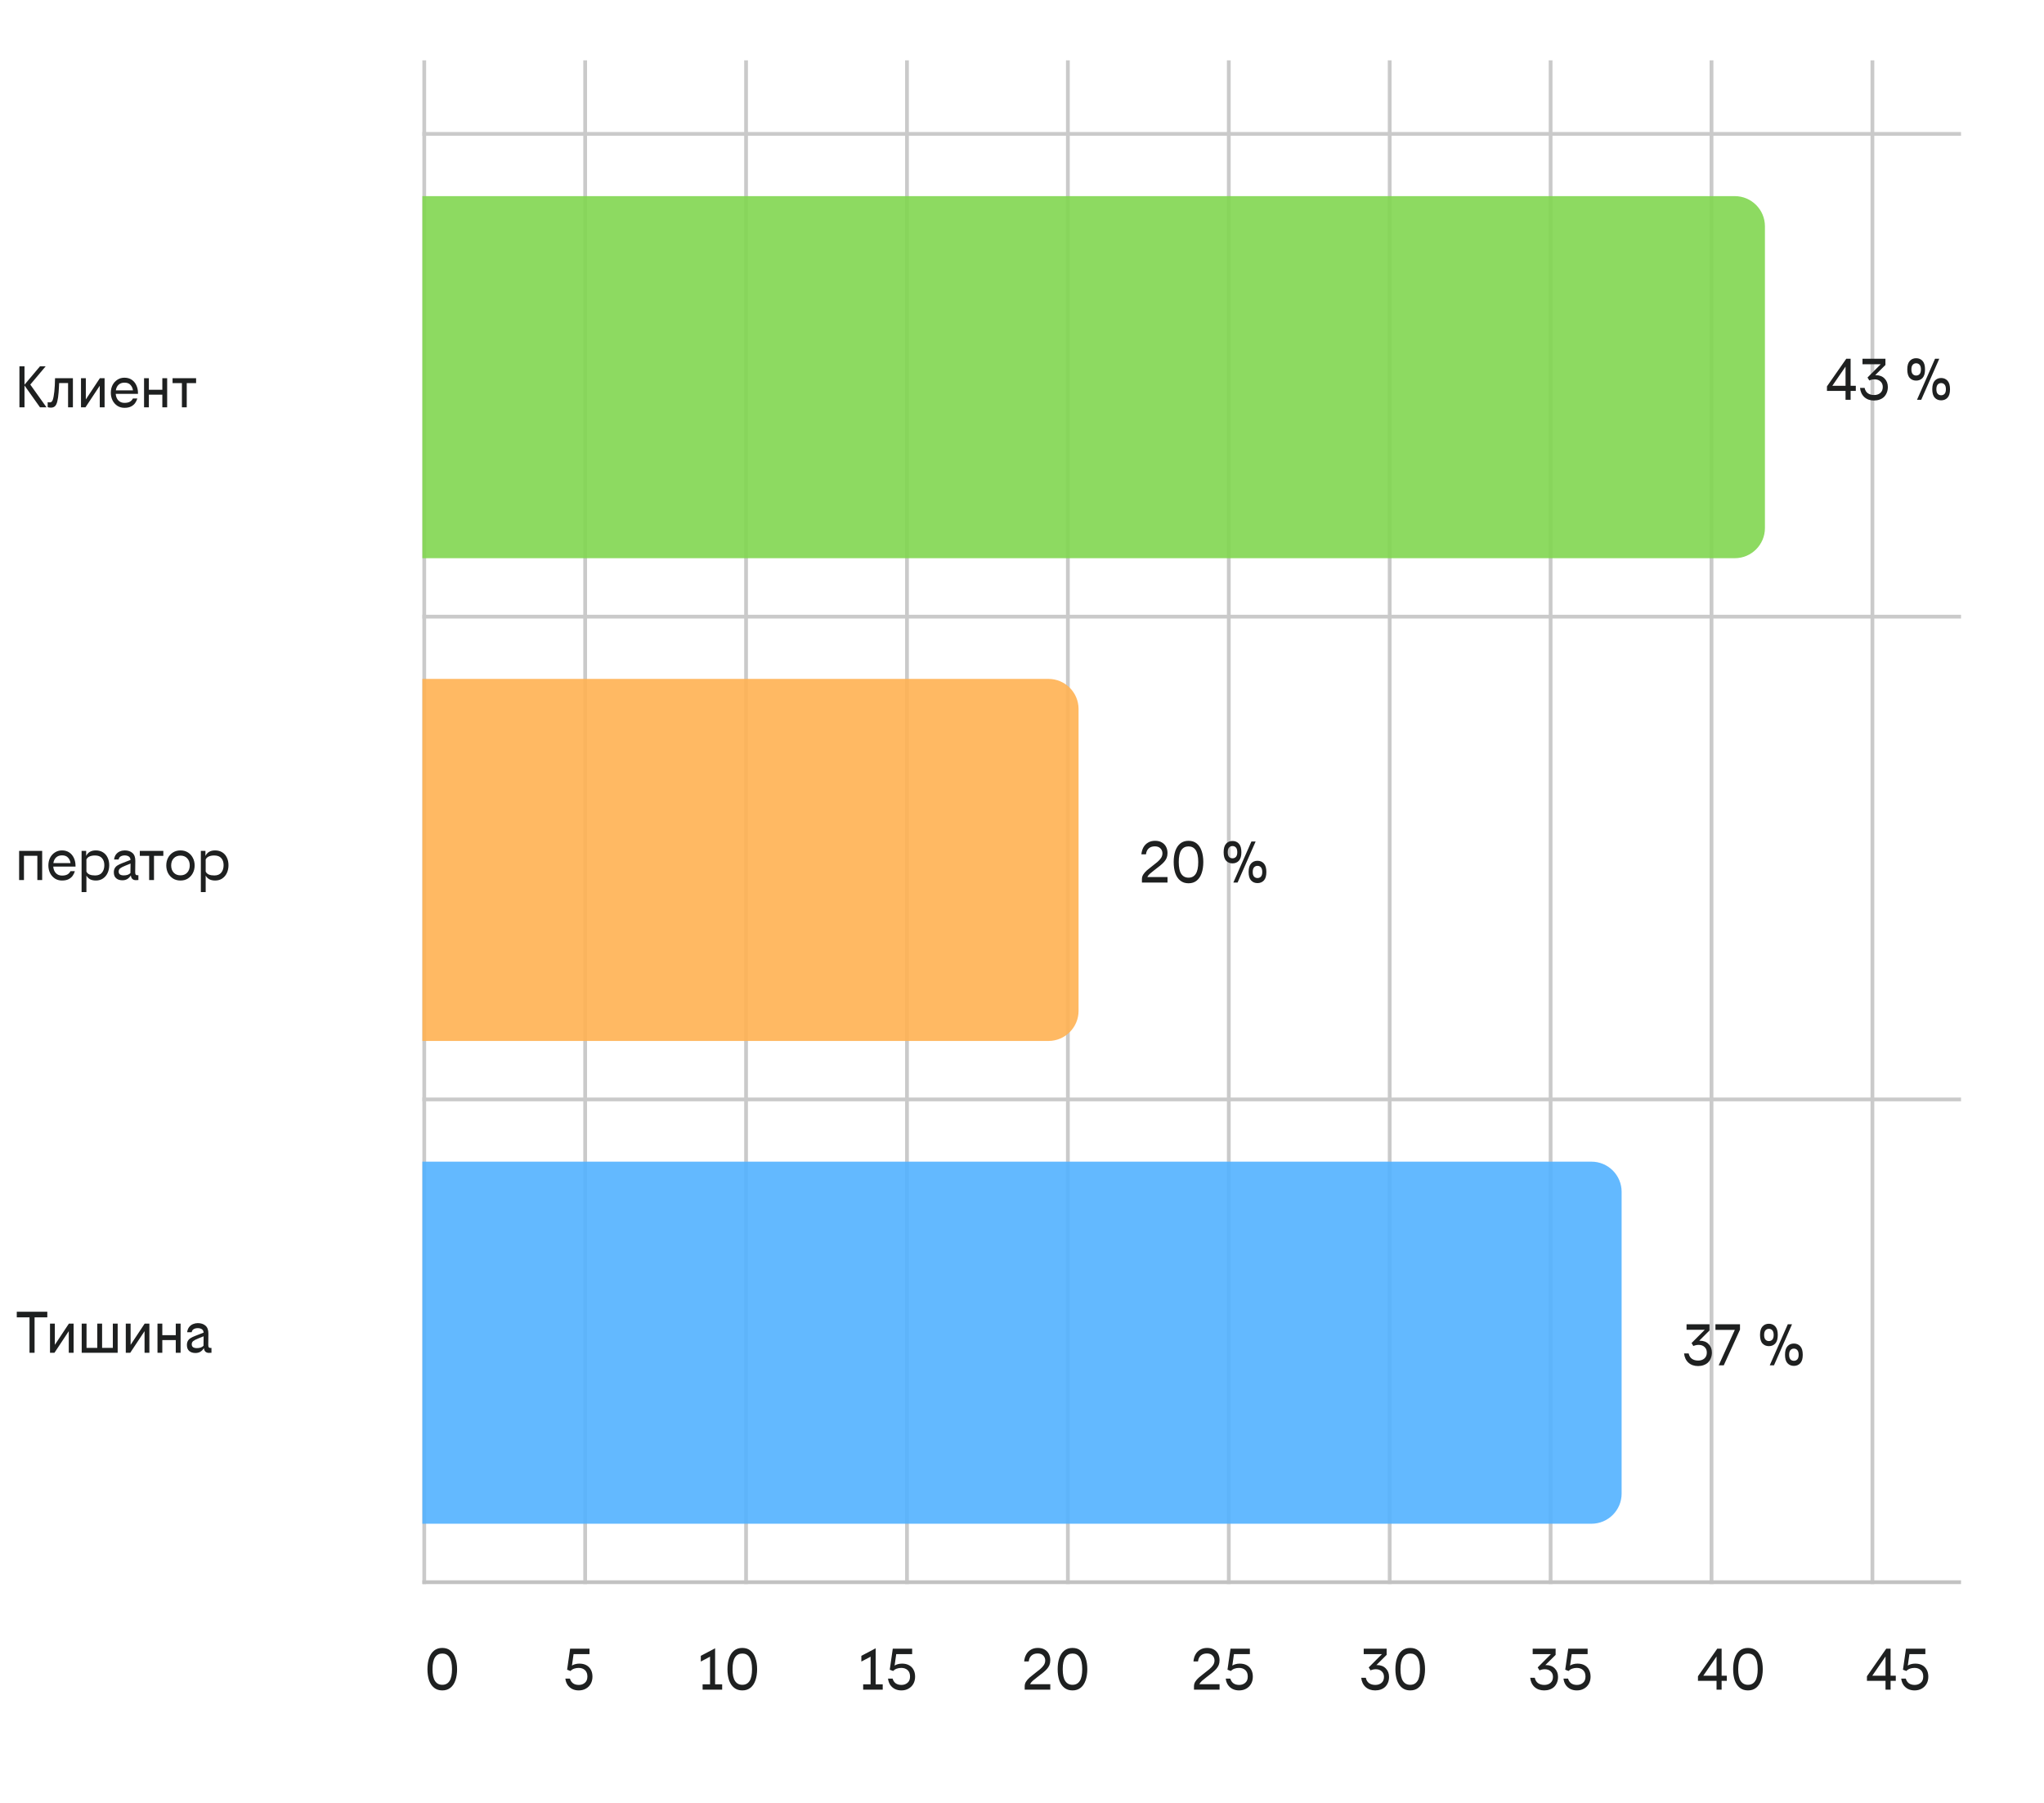 <svg width="271" height="239" viewBox="0 0 271 239" fill="none" xmlns="http://www.w3.org/2000/svg">
<line y1="-0.25" x2="202" y2="-0.25" transform="matrix(0 -1 -1 0 248 210)" stroke="#CACACA" stroke-width="0.5"/>
<line y1="-0.25" x2="202" y2="-0.25" transform="matrix(0 -1 -1 0 226.667 210)" stroke="#CACACA" stroke-width="0.5"/>
<line y1="-0.25" x2="202" y2="-0.25" transform="matrix(0 -1 -1 0 205.333 210)" stroke="#CACACA" stroke-width="0.5"/>
<line y1="-0.25" x2="202" y2="-0.25" transform="matrix(0 -1 -1 0 184 210)" stroke="#CACACA" stroke-width="0.5"/>
<line y1="-0.25" x2="202" y2="-0.25" transform="matrix(0 -1 -1 0 162.667 210)" stroke="#CACACA" stroke-width="0.5"/>
<line y1="-0.25" x2="202" y2="-0.25" transform="matrix(0 -1 -1 0 141.333 210)" stroke="#CACACA" stroke-width="0.5"/>
<line y1="-0.25" x2="202" y2="-0.25" transform="matrix(0 -1 -1 0 120 210)" stroke="#CACACA" stroke-width="0.5"/>
<line y1="-0.25" x2="202" y2="-0.25" transform="matrix(0 -1 -1 0 98.666 210)" stroke="#CACACA" stroke-width="0.5"/>
<line y1="-0.25" x2="202" y2="-0.25" transform="matrix(0 -1 -1 0 77.334 210)" stroke="#CACACA" stroke-width="0.5"/>
<line y1="-0.25" x2="202" y2="-0.25" transform="matrix(0 -1 -1 0 56 210)" stroke="#CACACA" stroke-width="0.5"/>
<line y1="-0.25" x2="204" y2="-0.25" transform="matrix(-1 0 0 1 260 18)" stroke="#CACACA" stroke-width="0.5"/>
<path d="M246.048 51.824H245.36V53H244.688V51.824H242.224V51.224L244.784 47.56H245.36V51.144H246.048V51.824ZM242.936 51.144H244.688V48.6L242.936 51.144ZM248.48 52.368C248.811 52.368 249.083 52.277 249.296 52.096C249.515 51.909 249.624 51.645 249.624 51.304C249.624 50.995 249.523 50.749 249.32 50.568C249.123 50.381 248.861 50.288 248.536 50.288C248.397 50.288 248.267 50.304 248.144 50.336C248.027 50.363 247.925 50.397 247.84 50.44L247.6 50.048L249.352 48.288H246.936V47.56H249.976V48.384L248.608 49.744C248.619 49.739 248.632 49.736 248.648 49.736C248.664 49.736 248.677 49.736 248.688 49.736C249.184 49.736 249.576 49.885 249.864 50.184C250.152 50.477 250.296 50.851 250.296 51.304C250.296 51.587 250.248 51.84 250.152 52.064C250.061 52.288 249.936 52.477 249.776 52.632C249.616 52.781 249.421 52.896 249.192 52.976C248.968 53.056 248.725 53.096 248.464 53.096C247.947 53.096 247.52 52.947 247.184 52.648C246.853 52.344 246.661 51.936 246.608 51.424H247.216C247.285 51.744 247.429 51.981 247.648 52.136C247.872 52.291 248.149 52.368 248.48 52.368ZM254.05 50.456C253.703 50.456 253.421 50.339 253.202 50.104C252.983 49.869 252.874 49.493 252.874 48.976C252.874 48.464 252.983 48.088 253.202 47.848C253.421 47.608 253.703 47.488 254.05 47.488C254.397 47.488 254.679 47.608 254.898 47.848C255.117 48.088 255.226 48.464 255.226 48.976C255.226 49.488 255.117 49.864 254.898 50.104C254.679 50.339 254.397 50.456 254.05 50.456ZM256.554 47.56H257.114L254.722 53H254.162L256.554 47.56ZM254.05 49.784C254.237 49.784 254.389 49.72 254.506 49.592C254.623 49.459 254.682 49.253 254.682 48.976C254.682 48.699 254.623 48.493 254.506 48.36C254.389 48.227 254.237 48.16 254.05 48.16C253.863 48.16 253.711 48.227 253.594 48.36C253.477 48.493 253.418 48.699 253.418 48.976C253.418 49.253 253.477 49.459 253.594 49.592C253.711 49.72 253.863 49.784 254.05 49.784ZM257.362 53.072C257.015 53.072 256.733 52.955 256.514 52.72C256.295 52.485 256.186 52.112 256.186 51.6C256.186 51.088 256.295 50.712 256.514 50.472C256.733 50.232 257.015 50.112 257.362 50.112C257.709 50.112 257.991 50.232 258.21 50.472C258.429 50.712 258.538 51.088 258.538 51.6C258.538 52.112 258.429 52.485 258.21 52.72C257.991 52.955 257.709 53.072 257.362 53.072ZM257.362 52.4C257.549 52.4 257.701 52.336 257.818 52.208C257.935 52.08 257.994 51.877 257.994 51.6C257.994 51.323 257.935 51.117 257.818 50.984C257.701 50.851 257.549 50.784 257.362 50.784C257.175 50.784 257.023 50.851 256.906 50.984C256.789 51.117 256.73 51.323 256.73 51.6C256.73 51.877 256.789 52.08 256.906 52.208C257.023 52.336 257.175 52.4 257.362 52.4Z" fill="#1E2020"/>
<path opacity="0.9" d="M230 74C232.209 74 234 72.209 234 70V30C234 27.791 232.209 26 230 26L56 26V74L230 74Z" fill="#81D650"/>
<line y1="-0.25" x2="204" y2="-0.25" transform="matrix(-1 0 0 1 260 82)" stroke="#CACACA" stroke-width="0.5"/>
<path d="M154.12 113.128C154.12 112.867 154.032 112.648 153.856 112.472C153.685 112.291 153.44 112.2 153.12 112.2C152.779 112.2 152.507 112.291 152.304 112.472C152.101 112.648 151.979 112.909 151.936 113.256H151.328C151.36 112.915 151.448 112.611 151.592 112.344C151.741 112.072 151.947 111.859 152.208 111.704C152.469 111.544 152.781 111.464 153.144 111.464C153.501 111.464 153.8 111.536 154.04 111.68C154.285 111.819 154.472 112.011 154.6 112.256C154.728 112.501 154.792 112.779 154.792 113.088C154.792 113.328 154.755 113.541 154.68 113.728C154.605 113.909 154.496 114.083 154.352 114.248C154.208 114.413 154.027 114.584 153.808 114.76C153.589 114.936 153.336 115.133 153.048 115.352C152.835 115.512 152.643 115.667 152.472 115.816C152.307 115.965 152.187 116.117 152.112 116.272H154.792V117H151.4V116.552C151.4 116.328 151.459 116.123 151.576 115.936C151.699 115.744 151.856 115.563 152.048 115.392C152.245 115.221 152.451 115.056 152.664 114.896C152.963 114.667 153.221 114.461 153.44 114.28C153.659 114.093 153.827 113.909 153.944 113.728C154.061 113.541 154.12 113.341 154.12 113.128ZM157.579 111.464C158.011 111.464 158.371 111.581 158.659 111.816C158.952 112.051 159.171 112.381 159.315 112.808C159.464 113.229 159.539 113.72 159.539 114.28C159.539 114.84 159.464 115.333 159.315 115.76C159.171 116.181 158.952 116.509 158.659 116.744C158.371 116.979 158.011 117.096 157.579 117.096C157.147 117.096 156.784 116.979 156.491 116.744C156.198 116.509 155.976 116.181 155.827 115.76C155.683 115.333 155.611 114.84 155.611 114.28C155.611 113.72 155.683 113.229 155.827 112.808C155.976 112.381 156.198 112.051 156.491 111.816C156.784 111.581 157.147 111.464 157.579 111.464ZM157.579 112.208C157.163 112.208 156.843 112.373 156.619 112.704C156.395 113.035 156.283 113.56 156.283 114.28C156.283 115 156.395 115.525 156.619 115.856C156.843 116.187 157.163 116.352 157.579 116.352C157.995 116.352 158.312 116.187 158.531 115.856C158.755 115.525 158.867 115 158.867 114.28C158.867 113.56 158.755 113.035 158.531 112.704C158.312 112.373 157.995 112.208 157.579 112.208ZM163.41 114.456C163.063 114.456 162.78 114.339 162.562 114.104C162.343 113.869 162.234 113.493 162.234 112.976C162.234 112.464 162.343 112.088 162.562 111.848C162.78 111.608 163.063 111.488 163.41 111.488C163.756 111.488 164.039 111.608 164.258 111.848C164.476 112.088 164.586 112.464 164.586 112.976C164.586 113.488 164.476 113.864 164.258 114.104C164.039 114.339 163.756 114.456 163.41 114.456ZM165.914 111.56H166.474L164.082 117H163.522L165.914 111.56ZM163.41 113.784C163.596 113.784 163.748 113.72 163.866 113.592C163.983 113.459 164.042 113.253 164.042 112.976C164.042 112.699 163.983 112.493 163.866 112.36C163.748 112.227 163.596 112.16 163.41 112.16C163.223 112.16 163.071 112.227 162.954 112.36C162.836 112.493 162.778 112.699 162.778 112.976C162.778 113.253 162.836 113.459 162.954 113.592C163.071 113.72 163.223 113.784 163.41 113.784ZM166.722 117.072C166.375 117.072 166.092 116.955 165.874 116.72C165.655 116.485 165.546 116.112 165.546 115.6C165.546 115.088 165.655 114.712 165.874 114.472C166.092 114.232 166.375 114.112 166.722 114.112C167.068 114.112 167.351 114.232 167.57 114.472C167.788 114.712 167.898 115.088 167.898 115.6C167.898 116.112 167.788 116.485 167.57 116.72C167.351 116.955 167.068 117.072 166.722 117.072ZM166.722 116.4C166.908 116.4 167.06 116.336 167.178 116.208C167.295 116.08 167.354 115.877 167.354 115.6C167.354 115.323 167.295 115.117 167.178 114.984C167.06 114.851 166.908 114.784 166.722 114.784C166.535 114.784 166.383 114.851 166.266 114.984C166.148 115.117 166.09 115.323 166.09 115.6C166.09 115.877 166.148 116.08 166.266 116.208C166.383 116.336 166.535 116.4 166.722 116.4Z" fill="#1E2020"/>
<path opacity="0.9" d="M139 138C141.209 138 143 136.209 143 134V94C143 91.791 141.209 90 139 90H56V138H139Z" fill="#FFB253"/>
<line y1="-0.25" x2="204" y2="-0.25" transform="matrix(-1 0 0 1 260 146)" stroke="#CACACA" stroke-width="0.5"/>
<path d="M225.152 180.368C225.483 180.368 225.755 180.277 225.968 180.096C226.187 179.909 226.296 179.645 226.296 179.304C226.296 178.995 226.195 178.749 225.992 178.568C225.795 178.381 225.533 178.288 225.208 178.288C225.069 178.288 224.939 178.304 224.816 178.336C224.699 178.363 224.597 178.397 224.512 178.44L224.272 178.048L226.024 176.288H223.608V175.56H226.648V176.384L225.28 177.744C225.291 177.739 225.304 177.736 225.32 177.736C225.336 177.736 225.349 177.736 225.36 177.736C225.856 177.736 226.248 177.885 226.536 178.184C226.824 178.477 226.968 178.851 226.968 179.304C226.968 179.587 226.92 179.84 226.824 180.064C226.733 180.288 226.608 180.477 226.448 180.632C226.288 180.781 226.093 180.896 225.864 180.976C225.64 181.056 225.397 181.096 225.136 181.096C224.619 181.096 224.192 180.947 223.856 180.648C223.525 180.344 223.333 179.936 223.28 179.424H223.888C223.957 179.744 224.101 179.981 224.32 180.136C224.544 180.291 224.821 180.368 225.152 180.368ZM227.87 181L230.006 176.304H227.438V175.56H230.694V176.264L228.542 181H227.87ZM234.527 178.456C234.18 178.456 233.897 178.339 233.679 178.104C233.46 177.869 233.351 177.493 233.351 176.976C233.351 176.464 233.46 176.088 233.679 175.848C233.897 175.608 234.18 175.488 234.527 175.488C234.873 175.488 235.156 175.608 235.375 175.848C235.593 176.088 235.703 176.464 235.703 176.976C235.703 177.488 235.593 177.864 235.375 178.104C235.156 178.339 234.873 178.456 234.527 178.456ZM237.031 175.56H237.591L235.199 181H234.639L237.031 175.56ZM234.527 177.784C234.713 177.784 234.865 177.72 234.983 177.592C235.1 177.459 235.159 177.253 235.159 176.976C235.159 176.699 235.1 176.493 234.983 176.36C234.865 176.227 234.713 176.16 234.527 176.16C234.34 176.16 234.188 176.227 234.071 176.36C233.953 176.493 233.895 176.699 233.895 176.976C233.895 177.253 233.953 177.459 234.071 177.592C234.188 177.72 234.34 177.784 234.527 177.784ZM237.839 181.072C237.492 181.072 237.209 180.955 236.991 180.72C236.772 180.485 236.663 180.112 236.663 179.6C236.663 179.088 236.772 178.712 236.991 178.472C237.209 178.232 237.492 178.112 237.839 178.112C238.185 178.112 238.468 178.232 238.687 178.472C238.905 178.712 239.015 179.088 239.015 179.6C239.015 180.112 238.905 180.485 238.687 180.72C238.468 180.955 238.185 181.072 237.839 181.072ZM237.839 180.4C238.025 180.4 238.177 180.336 238.295 180.208C238.412 180.08 238.471 179.877 238.471 179.6C238.471 179.323 238.412 179.117 238.295 178.984C238.177 178.851 238.025 178.784 237.839 178.784C237.652 178.784 237.5 178.851 237.383 178.984C237.265 179.117 237.207 179.323 237.207 179.6C237.207 179.877 237.265 180.08 237.383 180.208C237.5 180.336 237.652 180.4 237.839 180.4Z" fill="#1E2020"/>
<path opacity="0.9" d="M211 202C213.209 202 215 200.209 215 198V158C215 155.791 213.209 154 211 154H56V202H211Z" fill="#53B2FF"/>
<line y1="-0.25" x2="204" y2="-0.25" transform="matrix(-1 0 0 1 260 210)" stroke="#C2C2C2" stroke-width="0.5"/>
<path d="M58.641 218.464C59.073 218.464 59.433 218.581 59.721 218.816C60.015 219.051 60.233 219.381 60.377 219.808C60.527 220.229 60.601 220.72 60.601 221.28C60.601 221.84 60.527 222.333 60.377 222.76C60.233 223.181 60.015 223.509 59.721 223.744C59.433 223.979 59.073 224.096 58.641 224.096C58.209 224.096 57.847 223.979 57.553 223.744C57.26 223.509 57.039 223.181 56.889 222.76C56.745 222.333 56.673 221.84 56.673 221.28C56.673 220.72 56.745 220.229 56.889 219.808C57.039 219.381 57.26 219.051 57.553 218.816C57.847 218.581 58.209 218.464 58.641 218.464ZM58.641 219.208C58.225 219.208 57.905 219.373 57.681 219.704C57.457 220.035 57.345 220.56 57.345 221.28C57.345 222 57.457 222.525 57.681 222.856C57.905 223.187 58.225 223.352 58.641 223.352C59.057 223.352 59.375 223.187 59.593 222.856C59.817 222.525 59.929 222 59.929 221.28C59.929 220.56 59.817 220.035 59.593 219.704C59.375 219.373 59.057 219.208 58.641 219.208Z" fill="#1E2020"/>
<path d="M75.59 218.56H78.158V219.288H76.046L75.83 220.808C75.947 220.723 76.091 220.659 76.262 220.616C76.432 220.568 76.619 220.544 76.822 220.544C77.174 220.544 77.478 220.613 77.734 220.752C77.995 220.891 78.195 221.091 78.334 221.352C78.478 221.608 78.55 221.915 78.55 222.272C78.55 222.629 78.472 222.947 78.318 223.224C78.163 223.496 77.947 223.709 77.67 223.864C77.398 224.019 77.083 224.096 76.726 224.096C76.406 224.096 76.118 224.032 75.862 223.904C75.611 223.776 75.406 223.595 75.246 223.36C75.091 223.12 74.995 222.843 74.958 222.528H75.566C75.64 222.795 75.776 223.003 75.974 223.152C76.176 223.296 76.432 223.368 76.742 223.368C77.056 223.368 77.323 223.275 77.542 223.088C77.766 222.901 77.878 222.624 77.878 222.256C77.878 221.888 77.771 221.605 77.558 221.408C77.344 221.211 77.067 221.112 76.726 221.112C76.512 221.112 76.312 221.144 76.126 221.208C75.939 221.272 75.776 221.376 75.638 221.52L75.19 221.352L75.59 218.56Z" fill="#1E2020"/>
<path d="M94.811 223.288H95.747V224H93.155V223.288H94.139V219.624L92.915 220.272V219.512L94.811 218.512V223.288ZM98.419 218.464C98.851 218.464 99.211 218.581 99.499 218.816C99.793 219.051 100.011 219.381 100.155 219.808C100.305 220.229 100.379 220.72 100.379 221.28C100.379 221.84 100.305 222.333 100.155 222.76C100.011 223.181 99.793 223.509 99.499 223.744C99.211 223.979 98.851 224.096 98.419 224.096C97.987 224.096 97.625 223.979 97.331 223.744C97.038 223.509 96.817 223.181 96.667 222.76C96.523 222.333 96.451 221.84 96.451 221.28C96.451 220.72 96.523 220.229 96.667 219.808C96.817 219.381 97.038 219.051 97.331 218.816C97.625 218.581 97.987 218.464 98.419 218.464ZM98.419 219.208C98.003 219.208 97.683 219.373 97.459 219.704C97.235 220.035 97.123 220.56 97.123 221.28C97.123 222 97.235 222.525 97.459 222.856C97.683 223.187 98.003 223.352 98.419 223.352C98.835 223.352 99.153 223.187 99.371 222.856C99.595 222.525 99.707 222 99.707 221.28C99.707 220.56 99.595 220.035 99.371 219.704C99.153 219.373 98.835 219.208 98.419 219.208Z" fill="#1E2020"/>
<path d="M116.098 223.288H117.034V224H114.442V223.288H115.426V219.624L114.202 220.272V219.512L116.098 218.512V223.288ZM118.368 218.56H120.936V219.288H118.824L118.608 220.808C118.725 220.723 118.869 220.659 119.04 220.616C119.21 220.568 119.397 220.544 119.6 220.544C119.952 220.544 120.256 220.613 120.512 220.752C120.773 220.891 120.973 221.091 121.112 221.352C121.256 221.608 121.328 221.915 121.328 222.272C121.328 222.629 121.25 222.947 121.096 223.224C120.941 223.496 120.725 223.709 120.448 223.864C120.176 224.019 119.861 224.096 119.504 224.096C119.184 224.096 118.896 224.032 118.64 223.904C118.389 223.776 118.184 223.595 118.024 223.36C117.869 223.12 117.773 222.843 117.736 222.528H118.344C118.418 222.795 118.554 223.003 118.752 223.152C118.954 223.296 119.21 223.368 119.52 223.368C119.834 223.368 120.101 223.275 120.32 223.088C120.544 222.901 120.656 222.624 120.656 222.256C120.656 221.888 120.549 221.605 120.336 221.408C120.122 221.211 119.845 221.112 119.504 221.112C119.29 221.112 119.09 221.144 118.904 221.208C118.717 221.272 118.554 221.376 118.416 221.52L117.968 221.352L118.368 218.56Z" fill="#1E2020"/>
<path d="M138.578 220.128C138.578 219.867 138.49 219.648 138.314 219.472C138.143 219.291 137.898 219.2 137.578 219.2C137.237 219.2 136.965 219.291 136.762 219.472C136.559 219.648 136.437 219.909 136.394 220.256H135.786C135.818 219.915 135.906 219.611 136.05 219.344C136.199 219.072 136.405 218.859 136.666 218.704C136.927 218.544 137.239 218.464 137.602 218.464C137.959 218.464 138.258 218.536 138.498 218.68C138.743 218.819 138.93 219.011 139.058 219.256C139.186 219.501 139.25 219.779 139.25 220.088C139.25 220.328 139.213 220.541 139.138 220.728C139.063 220.909 138.954 221.083 138.81 221.248C138.666 221.413 138.485 221.584 138.266 221.76C138.047 221.936 137.794 222.133 137.506 222.352C137.293 222.512 137.101 222.667 136.93 222.816C136.765 222.965 136.645 223.117 136.57 223.272H139.25V224H135.858V223.552C135.858 223.328 135.917 223.123 136.034 222.936C136.157 222.744 136.314 222.563 136.506 222.392C136.703 222.221 136.909 222.056 137.122 221.896C137.421 221.667 137.679 221.461 137.898 221.28C138.117 221.093 138.285 220.909 138.402 220.728C138.519 220.541 138.578 220.341 138.578 220.128ZM142.197 218.464C142.629 218.464 142.989 218.581 143.277 218.816C143.57 219.051 143.789 219.381 143.933 219.808C144.082 220.229 144.157 220.72 144.157 221.28C144.157 221.84 144.082 222.333 143.933 222.76C143.789 223.181 143.57 223.509 143.277 223.744C142.989 223.979 142.629 224.096 142.197 224.096C141.765 224.096 141.402 223.979 141.109 223.744C140.816 223.509 140.594 223.181 140.445 222.76C140.301 222.333 140.229 221.84 140.229 221.28C140.229 220.72 140.301 220.229 140.445 219.808C140.594 219.381 140.816 219.051 141.109 218.816C141.402 218.581 141.765 218.464 142.197 218.464ZM142.197 219.208C141.781 219.208 141.461 219.373 141.237 219.704C141.013 220.035 140.901 220.56 140.901 221.28C140.901 222 141.013 222.525 141.237 222.856C141.461 223.187 141.781 223.352 142.197 223.352C142.613 223.352 142.93 223.187 143.149 222.856C143.373 222.525 143.485 222 143.485 221.28C143.485 220.56 143.373 220.035 143.149 219.704C142.93 219.373 142.613 219.208 142.197 219.208Z" fill="#1E2020"/>
<path d="M161.022 220.128C161.022 219.867 160.934 219.648 160.758 219.472C160.587 219.291 160.342 219.2 160.022 219.2C159.68 219.2 159.408 219.291 159.206 219.472C159.003 219.648 158.88 219.909 158.838 220.256H158.23C158.262 219.915 158.35 219.611 158.494 219.344C158.643 219.072 158.848 218.859 159.11 218.704C159.371 218.544 159.683 218.464 160.046 218.464C160.403 218.464 160.702 218.536 160.942 218.68C161.187 218.819 161.374 219.011 161.502 219.256C161.63 219.501 161.694 219.779 161.694 220.088C161.694 220.328 161.656 220.541 161.582 220.728C161.507 220.909 161.398 221.083 161.254 221.248C161.11 221.413 160.928 221.584 160.71 221.76C160.491 221.936 160.238 222.133 159.95 222.352C159.736 222.512 159.544 222.667 159.374 222.816C159.208 222.965 159.088 223.117 159.014 223.272H161.694V224H158.302V223.552C158.302 223.328 158.36 223.123 158.478 222.936C158.6 222.744 158.758 222.563 158.95 222.392C159.147 222.221 159.352 222.056 159.566 221.896C159.864 221.667 160.123 221.461 160.342 221.28C160.56 221.093 160.728 220.909 160.846 220.728C160.963 220.541 161.022 220.341 161.022 220.128ZM163.145 218.56H165.713V219.288H163.601L163.385 220.808C163.503 220.723 163.647 220.659 163.817 220.616C163.988 220.568 164.175 220.544 164.377 220.544C164.729 220.544 165.033 220.613 165.289 220.752C165.551 220.891 165.751 221.091 165.889 221.352C166.033 221.608 166.105 221.915 166.105 222.272C166.105 222.629 166.028 222.947 165.873 223.224C165.719 223.496 165.503 223.709 165.225 223.864C164.953 224.019 164.639 224.096 164.281 224.096C163.961 224.096 163.673 224.032 163.417 223.904C163.167 223.776 162.961 223.595 162.801 223.36C162.647 223.12 162.551 222.843 162.513 222.528H163.121C163.196 222.795 163.332 223.003 163.529 223.152C163.732 223.296 163.988 223.368 164.297 223.368C164.612 223.368 164.879 223.275 165.097 223.088C165.321 222.901 165.433 222.624 165.433 222.256C165.433 221.888 165.327 221.605 165.113 221.408C164.9 221.211 164.623 221.112 164.281 221.112C164.068 221.112 163.868 221.144 163.681 221.208C163.495 221.272 163.332 221.376 163.193 221.52L162.745 221.352L163.145 218.56Z" fill="#1E2020"/>
<path d="M182.349 223.368C182.68 223.368 182.952 223.277 183.165 223.096C183.384 222.909 183.493 222.645 183.493 222.304C183.493 221.995 183.392 221.749 183.189 221.568C182.992 221.381 182.73 221.288 182.405 221.288C182.266 221.288 182.136 221.304 182.013 221.336C181.896 221.363 181.794 221.397 181.709 221.44L181.469 221.048L183.221 219.288H180.805V218.56H183.845V219.384L182.477 220.744C182.488 220.739 182.501 220.736 182.517 220.736C182.533 220.736 182.546 220.736 182.557 220.736C183.053 220.736 183.445 220.885 183.733 221.184C184.021 221.477 184.165 221.851 184.165 222.304C184.165 222.587 184.117 222.84 184.021 223.064C183.93 223.288 183.805 223.477 183.645 223.632C183.485 223.781 183.29 223.896 183.061 223.976C182.837 224.056 182.594 224.096 182.333 224.096C181.816 224.096 181.389 223.947 181.053 223.648C180.722 223.344 180.53 222.936 180.477 222.424H181.085C181.154 222.744 181.298 222.981 181.517 223.136C181.741 223.291 182.018 223.368 182.349 223.368ZM186.975 218.464C187.407 218.464 187.767 218.581 188.055 218.816C188.348 219.051 188.567 219.381 188.711 219.808C188.86 220.229 188.935 220.72 188.935 221.28C188.935 221.84 188.86 222.333 188.711 222.76C188.567 223.181 188.348 223.509 188.055 223.744C187.767 223.979 187.407 224.096 186.975 224.096C186.543 224.096 186.18 223.979 185.887 223.744C185.594 223.509 185.372 223.181 185.223 222.76C185.079 222.333 185.007 221.84 185.007 221.28C185.007 220.72 185.079 220.229 185.223 219.808C185.372 219.381 185.594 219.051 185.887 218.816C186.18 218.581 186.543 218.464 186.975 218.464ZM186.975 219.208C186.559 219.208 186.239 219.373 186.015 219.704C185.791 220.035 185.679 220.56 185.679 221.28C185.679 222 185.791 222.525 186.015 222.856C186.239 223.187 186.559 223.352 186.975 223.352C187.391 223.352 187.708 223.187 187.927 222.856C188.151 222.525 188.263 222 188.263 221.28C188.263 220.56 188.151 220.035 187.927 219.704C187.708 219.373 187.391 219.208 186.975 219.208Z" fill="#1E2020"/>
<path d="M204.753 223.368C205.084 223.368 205.356 223.277 205.569 223.096C205.788 222.909 205.897 222.645 205.897 222.304C205.897 221.995 205.796 221.749 205.593 221.568C205.396 221.381 205.135 221.288 204.809 221.288C204.671 221.288 204.54 221.304 204.417 221.336C204.3 221.363 204.199 221.397 204.113 221.44L203.873 221.048L205.625 219.288H203.209V218.56H206.249V219.384L204.881 220.744C204.892 220.739 204.905 220.736 204.921 220.736C204.937 220.736 204.951 220.736 204.961 220.736C205.457 220.736 205.849 220.885 206.137 221.184C206.425 221.477 206.569 221.851 206.569 222.304C206.569 222.587 206.521 222.84 206.425 223.064C206.335 223.288 206.209 223.477 206.049 223.632C205.889 223.781 205.695 223.896 205.465 223.976C205.241 224.056 204.999 224.096 204.737 224.096C204.22 224.096 203.793 223.947 203.457 223.648C203.127 223.344 202.935 222.936 202.881 222.424H203.489C203.559 222.744 203.703 222.981 203.921 223.136C204.145 223.291 204.423 223.368 204.753 223.368ZM207.923 218.56H210.491V219.288H208.379L208.163 220.808C208.281 220.723 208.425 220.659 208.595 220.616C208.766 220.568 208.953 220.544 209.155 220.544C209.507 220.544 209.811 220.613 210.067 220.752C210.329 220.891 210.529 221.091 210.667 221.352C210.811 221.608 210.883 221.915 210.883 222.272C210.883 222.629 210.806 222.947 210.651 223.224C210.497 223.496 210.281 223.709 210.003 223.864C209.731 224.019 209.417 224.096 209.059 224.096C208.739 224.096 208.451 224.032 208.195 223.904C207.945 223.776 207.739 223.595 207.579 223.36C207.425 223.12 207.329 222.843 207.291 222.528H207.899C207.974 222.795 208.11 223.003 208.307 223.152C208.51 223.296 208.766 223.368 209.075 223.368C209.39 223.368 209.657 223.275 209.875 223.088C210.099 222.901 210.211 222.624 210.211 222.256C210.211 221.888 210.105 221.605 209.891 221.408C209.678 221.211 209.401 221.112 209.059 221.112C208.846 221.112 208.646 221.144 208.459 221.208C208.273 221.272 208.11 221.376 207.971 221.52L207.523 221.352L207.923 218.56Z" fill="#1E2020"/>
<path d="M228.945 222.824H228.257V224H227.585V222.824H225.121V222.224L227.681 218.56H228.257V222.144H228.945V222.824ZM225.833 222.144H227.585V219.6L225.833 222.144ZM231.753 218.464C232.185 218.464 232.545 218.581 232.833 218.816C233.126 219.051 233.345 219.381 233.489 219.808C233.638 220.229 233.713 220.72 233.713 221.28C233.713 221.84 233.638 222.333 233.489 222.76C233.345 223.181 233.126 223.509 232.833 223.744C232.545 223.979 232.185 224.096 231.753 224.096C231.321 224.096 230.958 223.979 230.665 223.744C230.371 223.509 230.15 223.181 230.001 222.76C229.857 222.333 229.785 221.84 229.785 221.28C229.785 220.72 229.857 220.229 230.001 219.808C230.15 219.381 230.371 219.051 230.665 218.816C230.958 218.581 231.321 218.464 231.753 218.464ZM231.753 219.208C231.337 219.208 231.017 219.373 230.793 219.704C230.569 220.035 230.457 220.56 230.457 221.28C230.457 222 230.569 222.525 230.793 222.856C231.017 223.187 231.337 223.352 231.753 223.352C232.169 223.352 232.486 223.187 232.705 222.856C232.929 222.525 233.041 222 233.041 221.28C233.041 220.56 232.929 220.035 232.705 219.704C232.486 219.373 232.169 219.208 231.753 219.208Z" fill="#1E2020"/>
<path d="M251.349 222.824H250.661V224H249.989V222.824H247.525V222.224L250.085 218.56H250.661V222.144H251.349V222.824ZM248.237 222.144H249.989V219.6L248.237 222.144ZM252.701 218.56H255.269V219.288H253.157L252.941 220.808C253.058 220.723 253.202 220.659 253.373 220.616C253.544 220.568 253.73 220.544 253.933 220.544C254.285 220.544 254.589 220.613 254.845 220.752C255.106 220.891 255.306 221.091 255.445 221.352C255.589 221.608 255.661 221.915 255.661 222.272C255.661 222.629 255.584 222.947 255.429 223.224C255.274 223.496 255.058 223.709 254.781 223.864C254.509 224.019 254.194 224.096 253.837 224.096C253.517 224.096 253.229 224.032 252.973 223.904C252.722 223.776 252.517 223.595 252.357 223.36C252.202 223.12 252.106 222.843 252.069 222.528H252.677C252.752 222.795 252.888 223.003 253.085 223.152C253.288 223.296 253.544 223.368 253.853 223.368C254.168 223.368 254.434 223.275 254.653 223.088C254.877 222.901 254.989 222.624 254.989 222.256C254.989 221.888 254.882 221.605 254.669 221.408C254.456 221.211 254.178 221.112 253.837 221.112C253.624 221.112 253.424 221.144 253.237 221.208C253.05 221.272 252.888 221.376 252.749 221.52L252.301 221.352L252.701 218.56Z" fill="#1E2020"/>
<path d="M5.304 54L3.248 51.104V54H2.576V48.56H3.248V51L5.304 48.56H6.056L4.016 50.984L6.168 54H5.304ZM6.322 53.312C6.354 53.317 6.394 53.325 6.442 53.336C6.496 53.341 6.554 53.344 6.618 53.344C6.794 53.344 6.922 53.227 7.002 52.992C7.082 52.757 7.149 52.397 7.202 51.912C7.229 51.645 7.25 51.368 7.266 51.08C7.282 50.792 7.293 50.477 7.298 50.136H9.666V54H9.026V50.784H7.842C7.837 50.981 7.826 51.189 7.81 51.408C7.8 51.621 7.786 51.824 7.77 52.016C7.733 52.501 7.677 52.893 7.602 53.192C7.533 53.491 7.432 53.707 7.298 53.84C7.165 53.973 6.981 54.04 6.746 54.04C6.666 54.04 6.589 54.035 6.514 54.024C6.44 54.013 6.376 53.997 6.322 53.976V53.312ZM11.379 50.136V52.952L13.243 50.136H13.867V54H13.227V51.136L11.331 54H10.739V50.136H11.379ZM18.206 52.824C18.148 53.037 18.052 53.24 17.918 53.432C17.785 53.619 17.604 53.771 17.374 53.888C17.145 54.005 16.854 54.064 16.502 54.064C16.145 54.064 15.83 53.976 15.558 53.8C15.286 53.619 15.073 53.376 14.918 53.072C14.769 52.768 14.694 52.432 14.694 52.064C14.694 51.691 14.769 51.355 14.918 51.056C15.073 50.757 15.286 50.52 15.558 50.344C15.83 50.163 16.145 50.072 16.502 50.072C16.87 50.072 17.188 50.16 17.454 50.336C17.721 50.512 17.926 50.755 18.07 51.064C18.22 51.373 18.294 51.725 18.294 52.12C18.294 52.136 18.294 52.152 18.294 52.168C18.294 52.184 18.294 52.2 18.294 52.216H15.342C15.369 52.573 15.484 52.861 15.686 53.08C15.894 53.299 16.166 53.408 16.502 53.408C16.801 53.408 17.041 53.357 17.222 53.256C17.404 53.149 17.537 53.005 17.622 52.824H18.206ZM16.502 50.728C16.177 50.728 15.916 50.821 15.718 51.008C15.526 51.189 15.406 51.437 15.358 51.752H17.63C17.593 51.469 17.484 51.229 17.302 51.032C17.126 50.829 16.86 50.728 16.502 50.728ZM21.523 54V52.32H19.738V54H19.099V50.136H19.738V51.672H21.523V50.136H22.163V54H21.523ZM22.879 50.136H25.999V50.792H24.759V54H24.119V50.792H22.879V50.136Z" fill="#1E2020"/>
<path d="M4.952 116.666V113.45H3.176V116.666H2.536V112.802H5.592V116.666H4.952ZM9.925 115.49C9.866 115.703 9.77 115.906 9.637 116.098C9.504 116.285 9.322 116.437 9.093 116.554C8.864 116.671 8.573 116.73 8.221 116.73C7.864 116.73 7.549 116.642 7.277 116.466C7.005 116.285 6.792 116.042 6.637 115.738C6.488 115.434 6.413 115.098 6.413 114.73C6.413 114.357 6.488 114.021 6.637 113.722C6.792 113.423 7.005 113.186 7.277 113.01C7.549 112.829 7.864 112.738 8.221 112.738C8.589 112.738 8.906 112.826 9.173 113.002C9.44 113.178 9.645 113.421 9.789 113.73C9.938 114.039 10.013 114.391 10.013 114.786C10.013 114.802 10.013 114.818 10.013 114.834C10.013 114.85 10.013 114.866 10.013 114.882H7.061C7.088 115.239 7.202 115.527 7.405 115.746C7.613 115.965 7.885 116.074 8.221 116.074C8.52 116.074 8.76 116.023 8.941 115.922C9.122 115.815 9.256 115.671 9.341 115.49H9.925ZM8.221 113.394C7.896 113.394 7.634 113.487 7.437 113.674C7.245 113.855 7.125 114.103 7.077 114.418H9.349C9.312 114.135 9.202 113.895 9.021 113.698C8.845 113.495 8.578 113.394 8.221 113.394ZM11.425 113.474C11.548 113.223 11.713 113.039 11.921 112.922C12.129 112.799 12.391 112.738 12.705 112.738C13.073 112.738 13.391 112.823 13.657 112.994C13.924 113.159 14.127 113.391 14.265 113.69C14.409 113.983 14.481 114.319 14.481 114.698C14.481 115.077 14.409 115.421 14.265 115.73C14.127 116.034 13.924 116.277 13.657 116.458C13.396 116.639 13.081 116.73 12.713 116.73C12.425 116.73 12.177 116.679 11.969 116.578C11.761 116.471 11.591 116.306 11.457 116.082V118.266H10.817V112.802H11.425V113.474ZM12.601 116.058C13.017 116.058 13.327 115.93 13.529 115.674C13.732 115.418 13.833 115.093 13.833 114.698C13.833 114.303 13.729 113.991 13.521 113.762C13.319 113.527 13.009 113.41 12.593 113.41C12.311 113.41 12.073 113.453 11.881 113.538C11.689 113.618 11.548 113.751 11.457 113.938V115.546C11.548 115.727 11.689 115.858 11.881 115.938C12.079 116.018 12.319 116.058 12.601 116.058ZM18.005 116.682C17.824 116.682 17.674 116.631 17.557 116.53C17.44 116.423 17.37 116.263 17.349 116.05C17.216 116.263 17.056 116.426 16.869 116.538C16.688 116.645 16.472 116.698 16.221 116.698C15.885 116.698 15.613 116.61 15.405 116.434C15.197 116.258 15.093 115.997 15.093 115.65C15.093 115.431 15.133 115.25 15.213 115.106C15.293 114.957 15.413 114.831 15.573 114.73C15.733 114.629 15.93 114.533 16.165 114.442L17.309 113.994C17.288 113.77 17.202 113.615 17.053 113.53C16.909 113.445 16.736 113.402 16.533 113.402C16.32 113.402 16.138 113.447 15.989 113.538C15.845 113.623 15.757 113.759 15.725 113.946H15.125C15.162 113.663 15.25 113.434 15.389 113.258C15.528 113.082 15.698 112.951 15.901 112.866C16.104 112.781 16.314 112.738 16.533 112.738C16.965 112.738 17.309 112.853 17.565 113.082C17.821 113.306 17.946 113.658 17.941 114.138L17.925 115.618C17.925 115.773 17.946 115.879 17.989 115.938C18.032 115.997 18.101 116.026 18.197 116.026H18.349V116.666C18.296 116.671 18.237 116.674 18.173 116.674C18.114 116.679 18.058 116.682 18.005 116.682ZM15.733 115.538C15.733 115.714 15.792 115.845 15.909 115.93C16.032 116.01 16.2 116.05 16.413 116.05C16.605 116.05 16.778 116.023 16.933 115.97C17.088 115.911 17.208 115.834 17.293 115.738L17.309 114.482L16.597 114.77C16.288 114.893 16.066 115.007 15.933 115.114C15.8 115.221 15.733 115.362 15.733 115.538ZM18.536 112.802H21.656V113.458H20.416V116.666H19.776V113.458H18.536V112.802ZM23.926 112.738C24.305 112.738 24.633 112.826 24.91 113.002C25.192 113.178 25.411 113.418 25.566 113.722C25.726 114.021 25.806 114.357 25.806 114.73C25.806 115.103 25.726 115.442 25.566 115.746C25.411 116.045 25.192 116.285 24.91 116.466C24.633 116.642 24.305 116.73 23.926 116.73C23.552 116.73 23.224 116.642 22.942 116.466C22.659 116.285 22.438 116.045 22.278 115.746C22.123 115.442 22.046 115.103 22.046 114.73C22.046 114.357 22.123 114.021 22.278 113.722C22.438 113.418 22.659 113.178 22.942 113.002C23.224 112.826 23.552 112.738 23.926 112.738ZM23.926 113.426C23.552 113.426 23.254 113.546 23.03 113.786C22.806 114.026 22.694 114.341 22.694 114.73C22.694 115.119 22.806 115.437 23.03 115.682C23.254 115.922 23.552 116.042 23.926 116.042C24.299 116.042 24.598 115.922 24.822 115.682C25.046 115.437 25.158 115.119 25.158 114.73C25.158 114.341 25.046 114.026 24.822 113.786C24.598 113.546 24.299 113.426 23.926 113.426ZM27.238 113.474C27.36 113.223 27.526 113.039 27.734 112.922C27.942 112.799 28.203 112.738 28.518 112.738C28.886 112.738 29.203 112.823 29.47 112.994C29.736 113.159 29.939 113.391 30.078 113.69C30.222 113.983 30.294 114.319 30.294 114.698C30.294 115.077 30.222 115.421 30.078 115.73C29.939 116.034 29.736 116.277 29.47 116.458C29.208 116.639 28.894 116.73 28.526 116.73C28.238 116.73 27.99 116.679 27.782 116.578C27.574 116.471 27.403 116.306 27.27 116.082V118.266H26.63V112.802H27.238V113.474ZM28.414 116.058C28.83 116.058 29.139 115.93 29.342 115.674C29.544 115.418 29.646 115.093 29.646 114.698C29.646 114.303 29.542 113.991 29.334 113.762C29.131 113.527 28.822 113.41 28.406 113.41C28.123 113.41 27.886 113.453 27.694 113.538C27.502 113.618 27.36 113.751 27.27 113.938V115.546C27.36 115.727 27.502 115.858 27.694 115.938C27.891 116.018 28.131 116.058 28.414 116.058Z" fill="#1E2020"/>
<path d="M2.224 173.894H6.272V174.638H4.584V179.334H3.912V174.638H2.224V173.894ZM7.27 175.47V178.286L9.134 175.47H9.758V179.334H9.118V176.47L7.222 179.334H6.63V175.47H7.27ZM11.473 175.47V178.686H12.897V175.47H13.537V178.686H14.961V175.47H15.601V179.334H10.833V175.47H11.473ZM17.317 175.47V178.286L19.181 175.47H19.805V179.334H19.165V176.47L17.269 179.334H16.677V175.47H17.317ZM23.304 179.334V177.654H21.52V179.334H20.88V175.47H21.52V177.006H23.304V175.47H23.944V179.334H23.304ZM27.693 179.35C27.511 179.35 27.362 179.299 27.245 179.198C27.127 179.091 27.058 178.931 27.037 178.718C26.903 178.931 26.743 179.094 26.557 179.206C26.375 179.313 26.159 179.366 25.909 179.366C25.573 179.366 25.301 179.278 25.093 179.102C24.885 178.926 24.781 178.665 24.781 178.318C24.781 178.099 24.821 177.918 24.901 177.774C24.981 177.625 25.101 177.499 25.261 177.398C25.421 177.297 25.618 177.201 25.853 177.11L26.997 176.662C26.975 176.438 26.89 176.283 26.741 176.198C26.597 176.113 26.423 176.07 26.221 176.07C26.007 176.07 25.826 176.115 25.677 176.206C25.533 176.291 25.445 176.427 25.413 176.614H24.813C24.85 176.331 24.938 176.102 25.077 175.926C25.215 175.75 25.386 175.619 25.589 175.534C25.791 175.449 26.002 175.406 26.221 175.406C26.653 175.406 26.997 175.521 27.253 175.75C27.509 175.974 27.634 176.326 27.629 176.806L27.613 178.286C27.613 178.441 27.634 178.547 27.677 178.606C27.719 178.665 27.789 178.694 27.885 178.694H28.037V179.334C27.983 179.339 27.925 179.342 27.861 179.342C27.802 179.347 27.746 179.35 27.693 179.35ZM25.421 178.206C25.421 178.382 25.479 178.513 25.597 178.598C25.719 178.678 25.887 178.718 26.101 178.718C26.293 178.718 26.466 178.691 26.621 178.638C26.775 178.579 26.895 178.502 26.981 178.406L26.997 177.15L26.285 177.438C25.975 177.561 25.754 177.675 25.621 177.782C25.487 177.889 25.421 178.03 25.421 178.206Z" fill="#1E2020"/>
</svg>
